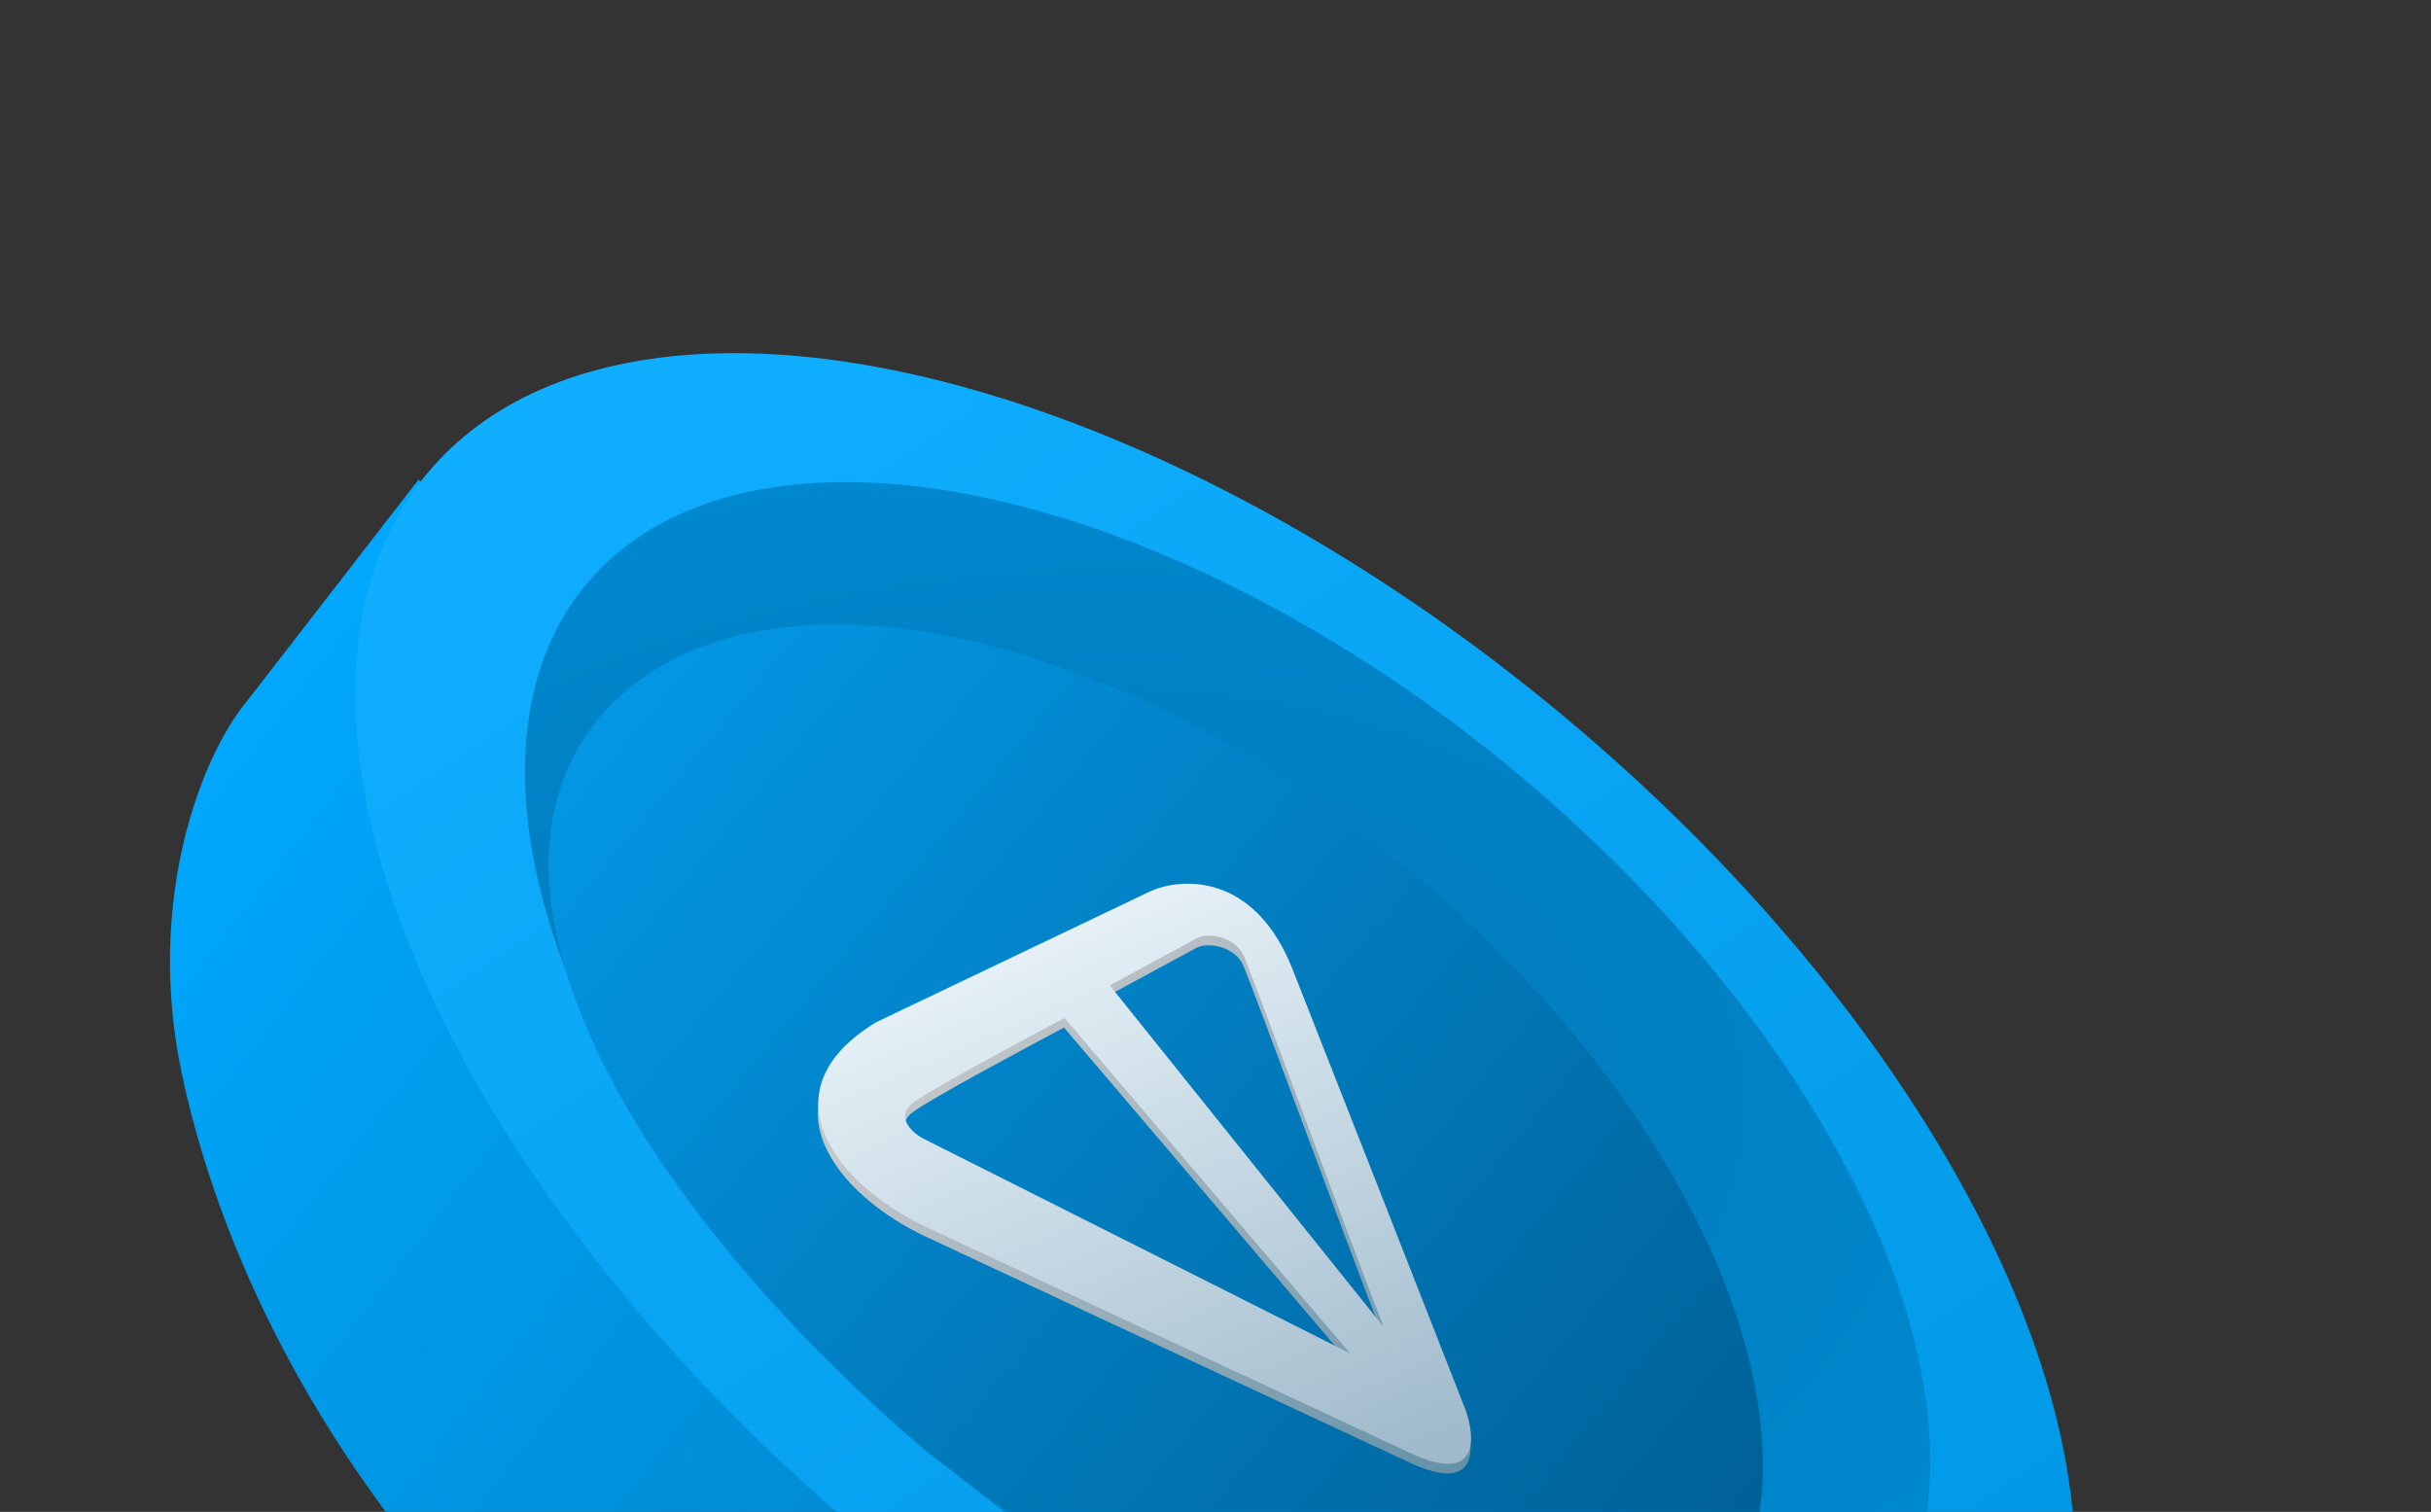 <svg width="1103" height="686" viewBox="0 0 1103 686" fill="none" xmlns="http://www.w3.org/2000/svg">
<rect x="0" y="0" width="1103" height="686" fill="#333333" stroke="none"/>
<path d="M112.391 317.709L189.894 217.632L883.89 831.309L798.94 917.704C697.816 994.083 570.45 951.357 516.036 935.946C472.505 923.617 410.575 887.183 385.052 870.507C171.41 743.896 101.998 580.164 82.387 486.661C65.865 407.89 91.662 342.253 112.391 317.709Z" fill="url(#paint0_linear_2463_3110)"/>
<ellipse cx="551.311" cy="511.304" rx="244.42" ry="464.424" transform="rotate(-50.348 551.311 511.304)" fill="url(#paint1_linear_2463_3110)"/>
<ellipse cx="556.987" cy="506.527" rx="203.68" ry="378.092" transform="rotate(-50.348 556.987 506.527)" fill="url(#paint2_radial_2463_3110)"/>
<path d="M638.977 394.412C777.781 509.452 838.361 665.384 774.286 742.694C710.211 820.005 564.41 769.3 420.308 658.545C286.27 544.264 207.557 403.408 271.632 326.097C335.706 248.786 500.172 279.372 638.977 394.412Z" fill="url(#paint3_linear_2463_3110)"/>
<path fill-rule="evenodd" clip-rule="evenodd" d="M521.812 408.722L397.393 468.157C345.629 499.462 379.35 542.092 420.037 561.115C480.152 589.22 608.27 649.094 639.823 663.755C671.377 678.416 669.342 656.157 664.38 643.195C645.489 594.968 603.41 487.631 586.218 444.103C569.026 400.574 536.118 402.379 521.812 408.722ZM482.774 466.26L612.301 618.431L417.913 520.588C413.124 517.789 405.726 510.631 414.444 504.392C423.161 498.154 463.629 476.371 482.774 466.26ZM542.983 430.013L503.321 451.478L627.543 606.423C608.503 557.499 569.453 450.73 564.239 438.429C560.26 429.044 547.909 427.5 542.983 430.013Z" fill="url(#paint4_linear_2463_3110)"/>
<path fill-rule="evenodd" clip-rule="evenodd" d="M522.036 404.362L397.617 463.797C345.853 495.103 379.574 537.732 420.261 556.755C480.376 584.86 608.494 644.734 640.048 659.395C671.601 674.056 669.566 651.797 664.604 638.835C645.713 590.608 603.634 483.271 586.442 439.743C569.25 396.214 536.342 398.019 522.036 404.362ZM482.998 461.9L612.525 614.071L418.137 516.228C413.348 513.429 405.95 506.271 414.668 500.032C423.385 493.794 463.854 472.012 482.998 461.9ZM543.207 425.653L503.545 447.118L627.767 602.064C608.728 553.14 569.677 446.37 564.463 434.07C560.485 424.684 548.133 423.141 543.207 425.653Z" fill="url(#paint5_linear_2463_3110)"/>
<defs>
<linearGradient id="paint0_linear_2463_3110" x1="82.944" y1="317.547" x2="842.211" y2="906.122" gradientUnits="userSpaceOnUse">
<stop stop-color="#00A9FF"/>
<stop offset="0.47" stop-color="#008DD5"/>
<stop offset="1" stop-color="#006AA0"/>
</linearGradient>
<linearGradient id="paint1_linear_2463_3110" x1="698.027" y1="108.043" x2="456.827" y2="934.216" gradientUnits="userSpaceOnUse">
<stop stop-color="#10AEFF"/>
<stop offset="1" stop-color="#0098E5"/>
</linearGradient>
<radialGradient id="paint2_radial_2463_3110" cx="0" cy="0" r="1" gradientUnits="userSpaceOnUse" gradientTransform="translate(481.349 443.752) rotate(-46.504) scale(422.229 663.118)">
<stop stop-color="#0175B1"/>
<stop offset="1" stop-color="#008ED8"/>
</radialGradient>
<linearGradient id="paint3_linear_2463_3110" x1="278.243" y1="318.12" x2="780.897" y2="734.717" gradientUnits="userSpaceOnUse">
<stop stop-color="#0397E4"/>
<stop offset="1" stop-color="#005F95"/>
</linearGradient>
<linearGradient id="paint4_linear_2463_3110" x1="454.64" y1="451.077" x2="663.46" y2="665.3" gradientUnits="userSpaceOnUse">
<stop stop-color="#C3C7CA"/>
<stop offset="1" stop-color="#6591A8"/>
</linearGradient>
<linearGradient id="paint5_linear_2463_3110" x1="515.62" y1="402.393" x2="631.484" y2="666.575" gradientUnits="userSpaceOnUse">
<stop stop-color="#E6F1F7"/>
<stop offset="1" stop-color="#A0BACB"/>
</linearGradient>
</defs>
</svg>
